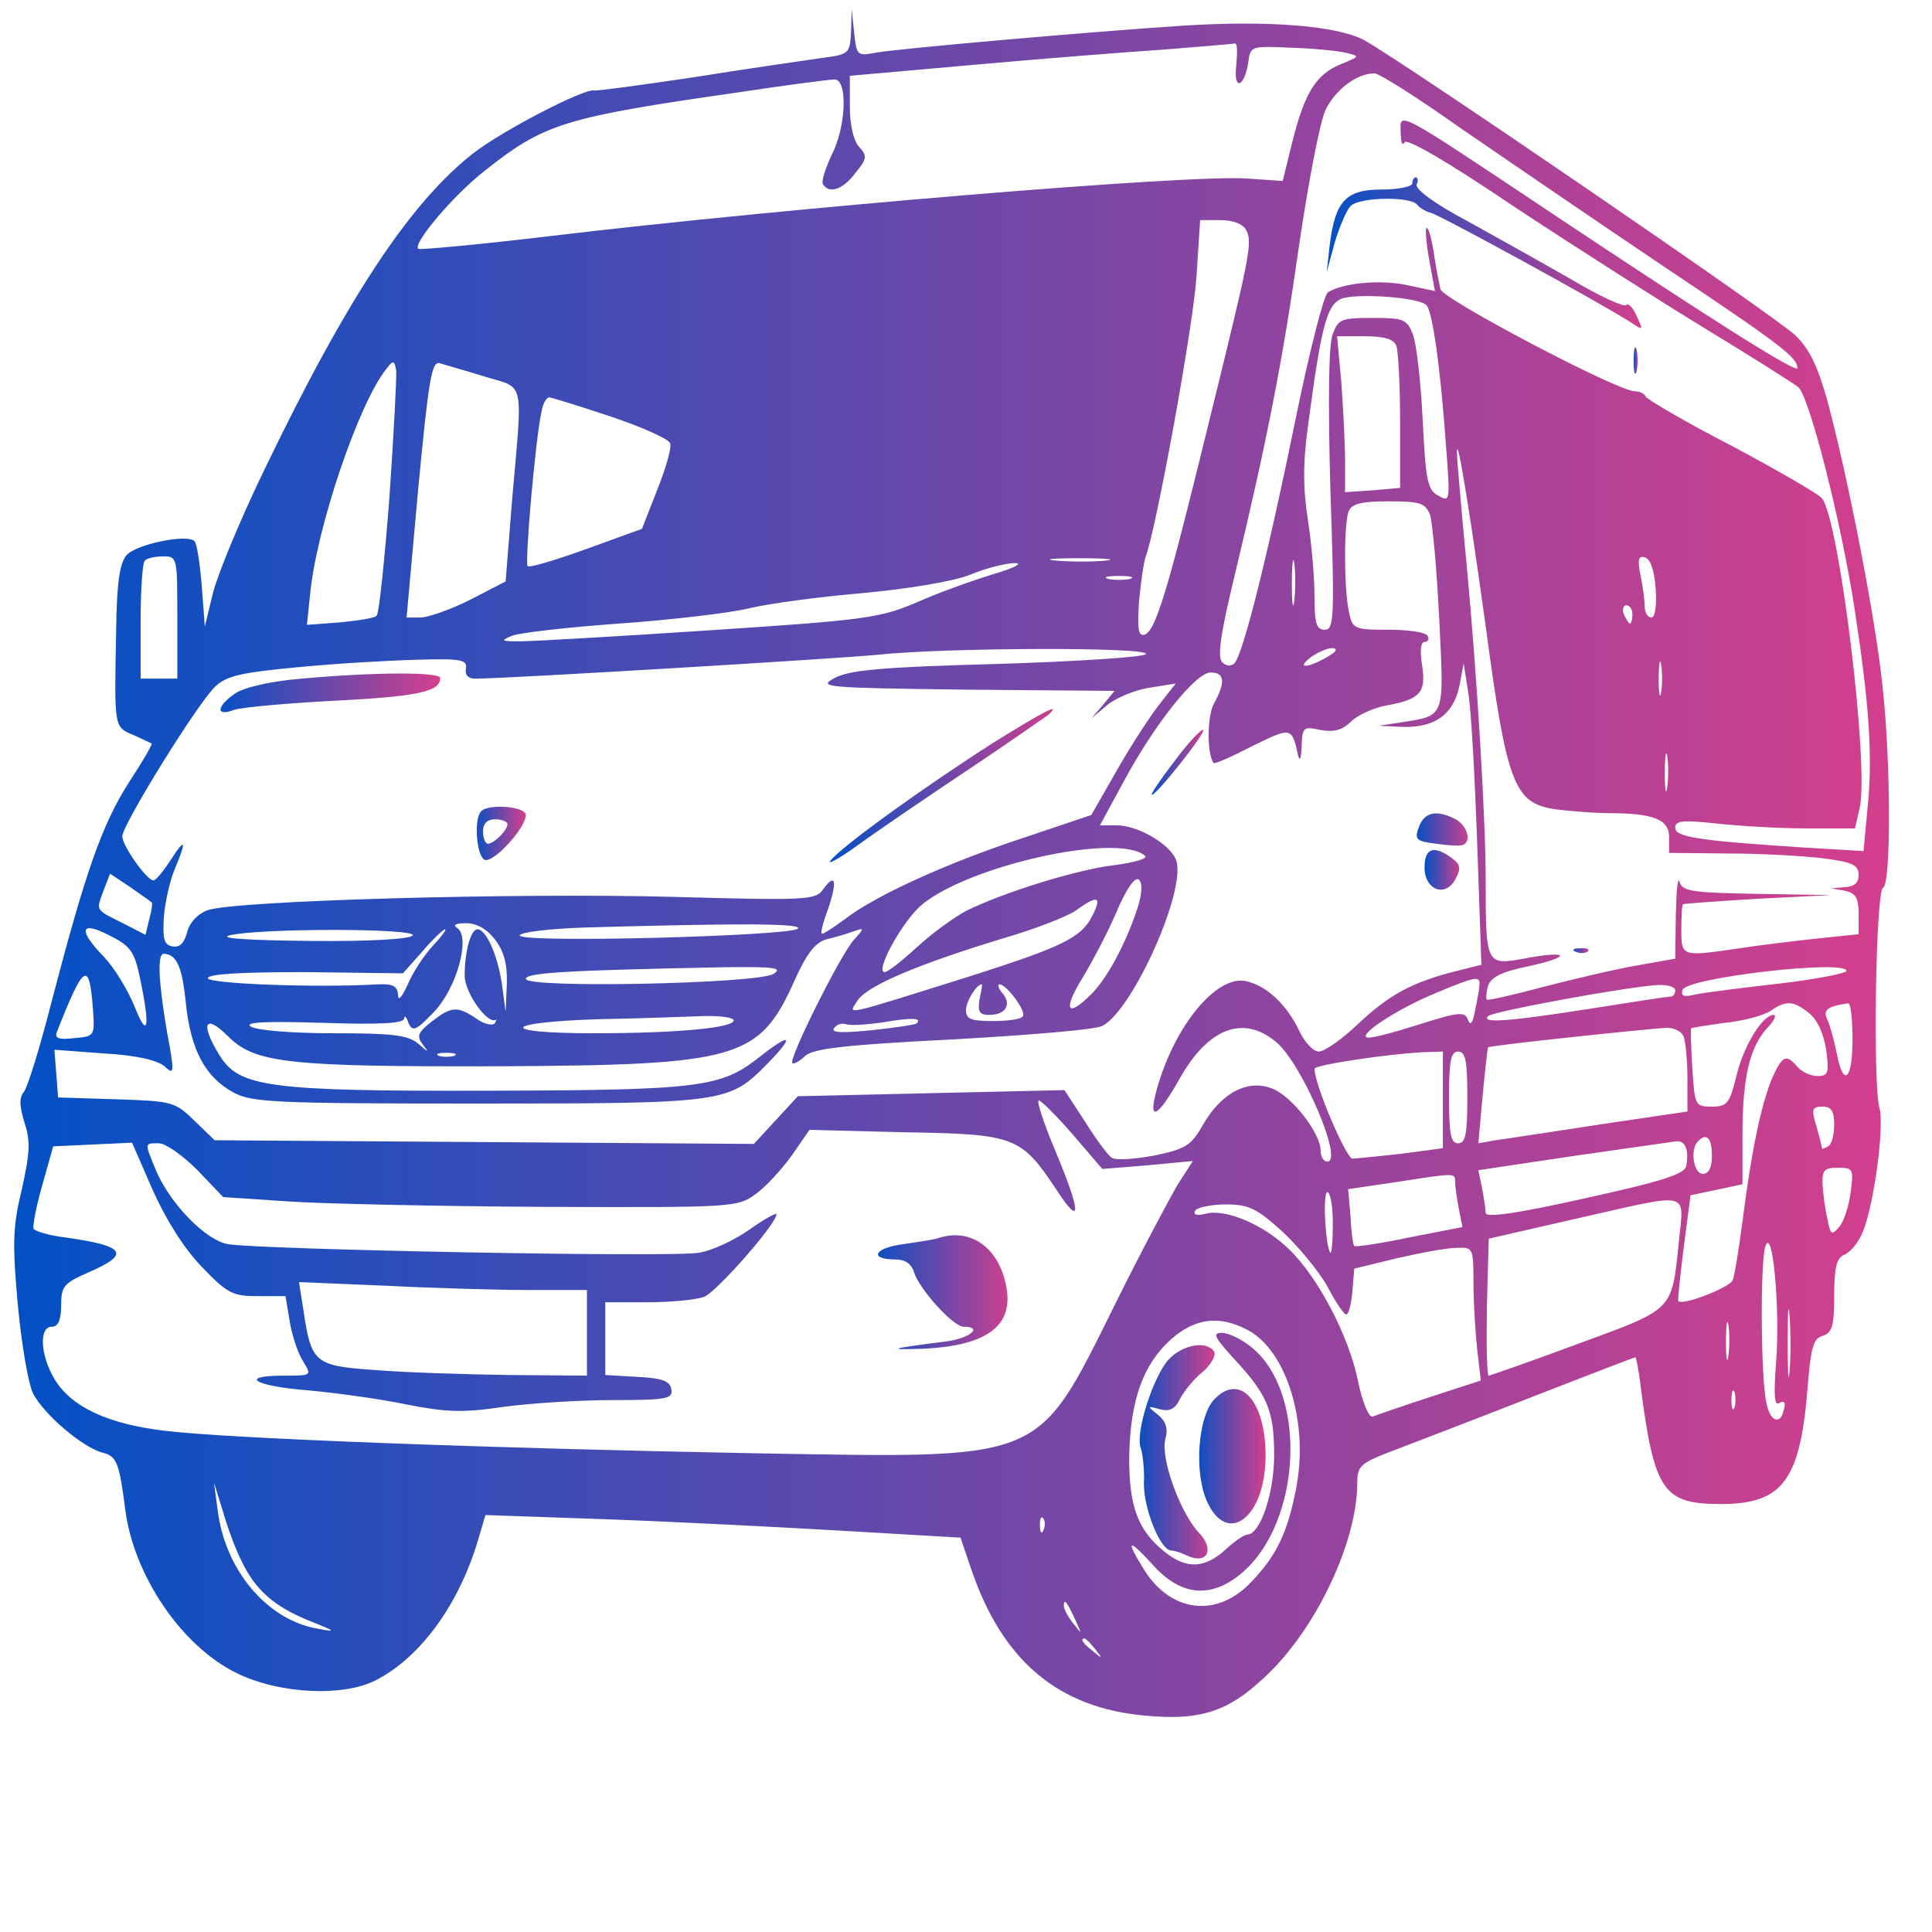 <svg viewBox="0 0 316 316" xmlns="http://www.w3.org/2000/svg" style="background-color:#FFFFFF">
<defs>
  <linearGradient id="bgGradient">
    <stop class="stop1" offset="0%" stop-color="#0250c5"/>
    <stop class="stop2" offset="100%" stop-color="#d43f8d" />
  </linearGradient>
</defs>
<style>
  #gradient {
    fill: url(#bgGradient);
  }
</style>
<g id="gradient" transform="translate(-115,400) scale(0.1,-0.1)" stroke="none" fill="#000000">
<path d="M2542 3948 c-2 -36 -3 -37 -49 -43 -27 -4 -119 -17 -206 -31 -87 -13
-161 -23 -165 -22 -16 4 -149 -65 -197 -102 -103 -80 -206 -235 -341 -515 -41
-84 -79 -177 -86 -206 l-13 -54 -5 67 c-3 36 -8 70 -12 73 -12 12 -95 -5 -111
-23 -11 -13 -16 -44 -17 -122 -3 -160 -4 -159 28 -172 15 -7 28 -13 30 -14 2
-1 -15 -30 -38 -65 -44 -70 -70 -145 -125 -355 -19 -75 -40 -143 -46 -150 -8
-10 -7 -23 1 -50 10 -30 9 -49 -4 -108 -15 -61 -16 -89 -7 -188 6 -66 17 -130
25 -147 18 -35 82 -89 114 -97 23 -6 27 -16 37 -94 14 -107 92 -223 183 -267
70 -34 176 -39 229 -10 72 38 133 123 164 225 l13 44 200 -7 c111 -4 286 -13
389 -19 l188 -11 17 -50 c51 -151 142 -228 284 -241 95 -9 141 7 208 74 78 79
140 214 140 307 0 28 5 32 63 54 34 13 136 52 225 87 90 35 165 64 167 64 1 0
6 -24 9 -52 22 -167 37 -188 130 -188 103 0 131 39 143 196 5 60 9 75 24 79
16 5 19 17 19 66 0 44 4 61 15 66 9 3 22 17 29 32 19 36 39 177 30 209 -11 40
-6 356 6 360 13 5 13 206 -1 330 -11 110 -58 348 -90 466 -16 58 -30 86 -53
108 -34 32 -654 456 -706 483 -45 23 -155 32 -296 23 -152 -10 -459 -37 -501
-44 -31 -6 -32 -5 -36 33 l-4 38 -1 -37z m630 -55 c-5 -43 14 -36 20 7 3 24 5
25 68 22 36 -1 76 -5 90 -8 25 -6 25 -6 -7 -19 -41 -17 -59 -47 -79 -126 l-16
-65 -58 4 c-93 7 -754 -48 -1139 -94 -117 -14 -215 -23 -217 -21 -9 9 58 88
108 127 98 78 130 88 416 129 79 12 149 21 157 21 22 0 19 -78 -5 -124 -10
-22 -17 -43 -14 -47 10 -17 33 -9 53 18 19 23 20 28 6 43 -9 10 -15 36 -15 66
l0 50 203 18 c111 10 252 21 312 25 61 5 112 9 115 10 4 0 4 -16 2 -36z m366
-102 c70 -48 219 -150 332 -226 193 -129 219 -149 220 -167 0 -10 -145 82
-400 252 -261 174 -250 168 -249 133 0 -15 3 -23 6 -16 3 8 70 -31 181 -106
97 -64 238 -154 312 -199 74 -45 142 -88 151 -95 18 -14 71 -221 93 -367 23
-150 29 -236 21 -317 l-7 -75 -101 6 c-169 11 -207 17 -207 32 0 12 12 13 68
7 37 -4 103 -8 147 -8 l79 0 8 35 c15 72 -34 471 -62 505 -7 8 -73 46 -148 86
-76 39 -138 76 -140 80 -2 5 -10 9 -18 9 -28 0 -313 150 -318 167 -2 10 -8 37
-11 61 -4 24 -9 41 -12 39 -2 -3 0 -27 5 -54 l9 -49 -47 10 c-45 9 -103 3
-128 -12 -7 -5 -30 -96 -52 -203 -46 -226 -87 -390 -101 -404 -6 -5 -13 -5
-20 2 -8 8 -3 45 20 140 54 225 79 353 106 543 15 102 34 201 43 220 16 33 51
60 80 60 8 0 71 -40 140 -89z m-350 -167 c11 -20 8 -36 -63 -324 -66 -270 -85
-332 -103 -338 -10 -3 -12 9 -9 54 3 33 8 66 11 74 17 44 78 378 83 458 l6 92
33 0 c20 0 37 -6 42 -16z m295 -123 c10 -10 23 -102 32 -229 7 -91 7 -94 -12
-83 -18 9 -21 24 -26 123 -3 62 -10 125 -16 141 -10 25 -15 27 -66 27 -51 0
-56 -2 -65 -26 -7 -17 -8 -110 -4 -255 7 -209 6 -229 -9 -229 -14 0 -17 10
-17 56 0 30 -5 87 -11 125 -8 52 -8 94 1 157 21 158 30 192 53 203 24 10 127
3 140 -10z m-49 -67 c3 -9 6 -64 6 -124 l0 -108 -45 -4 -45 -3 0 51 c0 28 -3
85 -6 127 l-7 77 45 0 c33 0 48 -5 52 -16z m-1647 -247 c-8 -103 -17 -191 -21
-194 -3 -4 -30 -8 -60 -11 l-54 -4 5 48 c10 110 81 318 126 372 10 13 12 13
15 -4 1 -10 -4 -104 -11 -207z m156 197 c66 -20 62 -2 45 -197 l-11 -138 -58
-30 c-32 -16 -69 -29 -81 -29 l-23 0 19 210 c17 179 22 209 35 206 9 -3 42
-12 74 -22z m205 -65 c51 -17 96 -37 98 -44 3 -7 -7 -41 -21 -76 l-25 -64 -91
-33 c-50 -18 -93 -31 -96 -28 -5 4 13 212 23 254 2 12 8 22 12 22 4 0 49 -14
100 -31z m1431 -336 c36 -269 47 -297 117 -307 26 -3 64 -6 84 -6 74 0 100
-10 100 -39 l0 -26 98 -1 c53 0 123 -4 155 -8 47 -6 57 -11 57 -27 0 -13 -7
-19 -22 -20 l-23 -2 23 -4 c17 -4 22 -11 22 -38 l0 -33 -67 -7 c-38 -4 -95
-11 -128 -16 -95 -14 -95 -14 -95 31 0 22 1 41 3 41 1 1 56 5 122 9 l120 6
-122 2 c-106 2 -122 4 -126 20 -3 9 -5 -15 -6 -54 l-1 -72 -62 -11 c-35 -6
-103 -22 -153 -35 -49 -13 -92 -23 -93 -21 -2 2 -1 12 2 23 5 14 23 23 68 32
72 16 63 26 -10 12 -61 -11 -62 -10 -62 128 0 101 -14 333 -31 515 -6 61 -12
130 -14 155 -9 103 14 -30 44 -247z m-90 175 c4 -13 11 -89 15 -170 8 -162 10
-158 -59 -169 l-40 -6 40 -2 c52 -1 82 20 92 67 l7 37 7 -45 c5 -25 11 -136
15 -247 l7 -201 -44 -11 c-70 -18 -107 -38 -158 -86 -26 -25 -55 -45 -64 -45
-9 0 -23 15 -32 34 -20 42 -52 73 -86 81 -48 12 -118 -72 -147 -177 -15 -54 1
-47 37 17 47 84 105 106 159 60 42 -36 110 -195 83 -195 -6 0 -11 8 -11 18 0
28 -46 88 -78 101 -40 17 -84 -6 -114 -58 -20 -35 -28 -40 -80 -51 -32 -6 -63
-8 -69 -4 -6 3 -26 30 -44 59 l-34 52 -218 -5 -218 -5 -36 -39 -36 -39 -441 3
-441 3 -33 32 c-32 31 -36 32 -128 35 l-95 3 -3 39 -3 39 81 -6 c53 -3 87 -11
99 -21 16 -15 17 -12 4 57 -14 83 -16 127 -5 127 21 -1 30 -21 36 -81 8 -77
32 -121 78 -146 30 -16 66 -18 398 -18 407 0 412 1 475 65 46 47 39 52 -13 11
-63 -50 -98 -54 -442 -55 -362 -1 -409 6 -441 58 -32 52 -24 69 14 31 44 -44
98 -50 447 -49 387 2 422 12 479 139 21 47 35 64 54 69 14 3 33 9 44 13 17 6
17 5 -1 -15 -22 -25 -107 -195 -100 -201 2 -2 12 3 21 12 14 12 64 18 243 27
124 7 233 16 243 22 50 26 137 221 121 270 -8 26 -62 58 -97 58 l-28 0 38 70
c52 97 119 180 143 180 23 0 25 -15 6 -50 -12 -20 -12 -84 -1 -98 2 -2 31 11
64 28 63 31 64 31 74 -15 3 -12 5 -6 6 14 1 32 3 33 31 27 22 -4 36 0 50 14
10 10 36 22 57 26 56 10 66 21 59 66 -4 24 -2 38 4 38 6 0 8 5 5 10 -3 6 -32
10 -64 10 -57 0 -59 1 -65 31 -8 40 -8 143 0 163 5 12 21 16 65 16 53 0 60 -3
68 -22z m-222 -140 c-2 -18 -4 -6 -4 27 0 33 2 48 4 33 2 -15 2 -42 0 -60z
m-1827 -28 l0 -100 -30 0 -30 0 0 93 c0 52 3 97 7 100 3 4 17 7 30 7 23 0 23
-2 23 -100z m1518 93 c-21 -2 -57 -2 -80 0 -24 2 -7 4 37 4 44 0 63 -2 43 -4z
m900 -46 c2 -28 -1 -47 -7 -47 -6 0 -11 8 -11 19 0 10 -3 33 -7 51 -5 25 -3
32 8 28 9 -3 15 -22 17 -51z m-1083 24 c-33 -10 -89 -30 -125 -46 -61 -26 -83
-29 -340 -46 -151 -10 -291 -18 -310 -18 -30 0 -32 1 -13 9 12 5 91 14 175 20
84 6 180 17 213 25 33 8 117 19 187 25 75 7 147 19 175 30 26 11 59 19 73 19
14 0 -1 -8 -35 -18z m223 -8 c-10 -2 -26 -2 -35 0 -10 3 -2 5 17 5 19 0 27 -2
18 -5z m822 -58 c0 -8 -2 -15 -4 -15 -2 0 -6 7 -10 15 -3 8 -1 15 4 15 6 0 10
-7 10 -15z m-796 -65 c-5 -5 -115 -12 -244 -16 -188 -5 -241 -10 -265 -23 -28
-15 -17 -16 214 -19 l244 -2 -19 -23 -19 -22 25 21 c14 12 45 25 69 29 l44 7
-29 -37 c-16 -21 -47 -69 -69 -108 l-40 -70 -110 -37 c-125 -41 -244 -95 -294
-134 -19 -14 -36 -25 -37 -23 -2 2 3 21 11 42 15 45 11 58 -9 30 -12 -17 -27
-18 -242 -12 -256 7 -725 -6 -765 -22 -16 -6 -29 -20 -33 -36 -5 -18 -12 -25
-24 -23 -14 3 -16 12 -14 48 2 25 10 60 18 79 20 47 17 52 -7 14 -12 -18 -24
-33 -28 -33 -11 0 -51 57 -51 72 0 19 124 219 152 245 19 18 43 23 138 32 63
6 151 11 195 12 69 2 80 0 77 -15 -2 -10 4 -16 15 -16 52 0 598 33 658 39 109
12 451 13 439 1z m296 -5 c-33 -19 -50 -18 -26 0 11 8 27 15 35 15 10 -1 7 -6
-9 -15z m547 -57 c-2 -13 -4 -3 -4 22 0 25 2 35 4 23 2 -13 2 -33 0 -45z m10
-155 c-2 -16 -4 -5 -4 22 0 28 2 40 4 28 2 -13 2 -35 0 -50z m-854 -113 c5 -4
-18 -11 -50 -15 -61 -7 -183 -45 -243 -75 -19 -10 -55 -36 -80 -59 -25 -23
-48 -41 -53 -41 -16 0 25 76 56 106 71 66 326 124 370 84z m-1625 -76 c2 -1 0
-13 -4 -28 l-6 -25 -39 20 c-44 22 -42 19 -29 54 l10 26 33 -22 c17 -12 33
-23 35 -25z m1612 -11 c-19 -57 -49 -113 -75 -139 -39 -39 -47 -27 -16 24 16
26 42 75 57 110 17 40 31 59 37 53 6 -6 5 -23 -3 -48z m-74 -12 c-18 -35 -50
-50 -197 -97 -217 -68 -202 -65 -186 -40 16 24 99 59 237 101 52 15 106 36
120 46 36 26 43 23 26 -10z m-1557 -101 c17 -80 13 -102 -9 -46 -11 27 -33 63
-50 81 -43 44 -39 60 9 35 34 -17 41 -26 50 -70z m580 64 c15 -19 21 -40 20
-73 l-2 -46 -6 45 c-7 48 -26 90 -40 90 -11 0 -21 -36 -21 -76 0 -27 37 -80
51 -72 2 2 1 -1 -2 -6 -4 -4 -18 -1 -30 8 -31 21 -41 20 -73 -5 -23 -18 -25
-24 -14 -38 10 -13 9 -13 -8 2 -17 14 -41 17 -140 17 -67 0 -126 5 -134 11
-11 7 23 9 118 6 94 -3 132 -1 133 7 0 6 4 3 7 -7 7 -15 12 -13 41 17 38 39
61 123 39 138 -8 5 -3 8 14 8 17 0 34 -9 47 -26z m496 17 c-14 -12 -455 -24
-455 -11 0 5 47 11 108 13 248 7 356 7 347 -2z m-630 -11 c-4 -6 -70 -10 -168
-9 -97 1 -150 4 -132 9 47 12 307 12 300 0z m33 -17 c-15 -16 -33 -44 -41 -63
-10 -22 -16 -28 -16 -17 -1 14 -8 18 -33 17 -101 -6 -278 1 -278 10 0 7 55 10
159 10 l160 -2 32 36 c17 20 34 36 37 36 3 0 -6 -12 -20 -27z m557 -46 c-26
-16 -405 -24 -405 -8 0 10 69 14 325 19 82 1 96 -1 80 -11z m1755 5 c0 -4 -51
-14 -112 -21 -62 -7 -124 -15 -137 -18 -17 -4 -22 -2 -19 8 7 20 268 50 268
31z m-2868 -62 c3 -45 3 -45 -31 -48 -25 -3 -32 0 -28 10 44 112 53 118 59 38z
m2268 41 c0 -5 -3 -23 -7 -42 -4 -22 -8 -28 -12 -17 -5 14 -15 13 -81 -8 -41
-13 -79 -23 -84 -21 -15 5 52 48 113 73 62 26 71 28 71 15z m-818 -26 c-3 -20
0 -25 16 -25 27 0 37 17 22 35 -7 8 -9 15 -5 15 11 0 44 -44 38 -52 -2 -5 -24
-8 -49 -8 -36 0 -44 3 -44 18 0 14 17 42 26 42 1 0 -1 -11 -4 -25z m1138 15
c0 -5 -3 -10 -7 -10 -5 0 -64 -9 -133 -20 -134 -21 -178 -24 -166 -12 8 8 233
49 279 51 15 0 27 -3 27 -9z m220 -38 c13 -11 23 -33 27 -60 5 -37 3 -42 -14
-42 -12 0 -26 7 -33 15 -19 22 -25 19 -43 -22 -17 -44 -32 -113 -47 -231 -6
-46 -13 -89 -16 -96 -5 -12 -82 -42 -89 -34 -1 2 3 41 9 88 l11 85 43 9 42 9
0 81 c0 94 12 143 40 174 12 12 16 22 11 22 -18 0 -49 -50 -61 -100 -11 -45
-15 -50 -40 -50 -28 0 -28 2 -32 63 -2 34 -3 63 -2 65 1 1 26 5 55 9 30 3 63
12 74 19 26 18 38 18 65 -4z m70 -42 c0 -67 -15 -80 -26 -22 -4 20 -11 45 -15
54 -8 16 -1 22 34 27 4 0 7 -26 7 -59z m-1830 31 c0 -12 -90 -21 -229 -21
-159 0 -151 18 9 23 63 1 139 4 168 5 28 1 52 -2 52 -7z m299 -5 c-2 -2 -35
-7 -73 -11 -49 -5 -67 -4 -62 3 4 6 12 9 19 7 7 -3 35 -1 62 3 47 8 64 7 54
-2z m1255 -22 c3 -9 6 -39 6 -69 l0 -53 -142 -21 c-79 -12 -156 -24 -172 -26
l-28 -5 7 78 c4 42 8 78 9 79 2 3 249 29 292 32 12 0 25 -6 28 -15z m-2011
-31 c-7 -2 -19 -2 -25 0 -7 3 -2 5 12 5 14 0 19 -2 13 -5z m1617 -72 l0 -79
-67 -9 c-38 -4 -74 -8 -81 -8 -10 0 -62 121 -62 147 0 6 118 24 178 27 l32 1
0 -79z m40 4 c0 -60 -3 -75 -15 -75 -12 0 -15 15 -15 75 0 60 3 75 15 75 12 0
15 -15 15 -75z m-645 -61 l48 -56 74 6 74 7 -25 -39 c-13 -22 -59 -108 -101
-193 -131 -263 -111 -254 -590 -246 -428 8 -863 24 -967 37 -92 11 -151 39
-178 83 -24 39 -27 87 -5 87 10 0 15 11 15 35 0 31 4 36 45 54 69 30 61 43
-38 57 -26 3 -49 10 -52 14 -2 4 4 36 14 71 l18 64 64 3 65 3 34 -78 c22 -49
51 -95 80 -125 42 -44 51 -48 92 -48 l45 0 7 -42 c4 -24 14 -53 22 -65 14 -23
14 -23 -31 -23 -76 0 -50 -17 38 -24 45 -4 118 -14 161 -23 66 -13 93 -14 160
-4 45 6 125 11 179 11 88 0 98 2 95 18 -2 13 -15 18 -56 20 l-52 3 0 60 0 59
69 0 c38 0 80 4 93 9 20 8 118 119 118 135 0 3 -20 -8 -44 -25 -24 -17 -62
-35 -83 -38 -41 -8 -714 5 -770 14 -36 6 -95 66 -118 121 -19 46 -19 44 5 44
11 0 39 -20 63 -44 l42 -44 105 -7 c58 -4 247 -8 420 -9 309 -1 316 -1 346 21
17 12 43 41 59 63 l29 42 157 -4 c180 -3 189 -7 247 -94 41 -63 41 -39 -2 64
-19 45 -31 82 -27 82 4 0 29 -25 56 -56z m1245 17 c0 -17 -4 -33 -10 -36 -5
-3 -10 -5 -10 -3 0 2 -4 18 -9 36 -9 28 -7 32 10 32 14 0 19 -7 19 -29z m-242
-68 c-2 -13 -38 -25 -166 -53 -111 -25 -162 -32 -162 -24 0 6 -3 25 -6 41 l-6
29 154 23 c84 12 160 23 168 24 16 3 23 -13 18 -40z m42 17 c0 -20 -5 -30 -15
-30 -15 0 -21 40 -8 53 14 15 23 6 23 -23z m227 -60 c-3 -23 -11 -48 -19 -57
-12 -14 -14 -13 -19 13 -4 16 -7 41 -8 57 -1 23 3 27 25 27 25 0 26 -2 21 -40z
m-647 16 c0 -7 3 -27 6 -43 l6 -30 -87 -17 c-48 -10 -88 -16 -90 -14 -2 2 -5
23 -6 48 l-4 45 75 11 c103 16 100 16 100 0z m-200 -68 c0 -28 -2 -49 -4 -47
-8 9 -13 99 -5 99 5 0 9 -23 9 -52z m566 -29 c-12 -114 -7 -109 -165 -167 -78
-29 -144 -52 -146 -52 -3 0 -4 50 -3 112 l3 112 140 32 c195 44 179 48 171
-37z m-649 17 c27 -25 60 -65 74 -90 13 -25 27 -46 31 -46 4 0 8 17 10 37 l3
38 70 17 c39 9 82 17 98 17 26 1 27 0 27 -56 0 -32 3 -81 6 -109 l6 -52 -83
-27 c-46 -15 -89 -30 -94 -32 -6 -2 -17 24 -24 59 -15 73 -65 169 -113 215
-41 40 -103 66 -135 58 -16 -4 -22 -2 -18 5 3 5 26 10 50 10 37 0 50 -6 92
-44z m808 -214 c-4 -54 -3 -72 5 -67 8 5 11 1 8 -9 -5 -28 -23 -22 -29 10 -9
41 -10 224 -2 254 12 40 25 -101 18 -188z m-2037 118 l92 0 0 -70 0 -70 -127
1 c-71 1 -168 4 -218 8 -101 7 -106 11 -119 100 l-7 44 143 -6 c79 -4 185 -7
236 -7z m2059 -133 c-2 -23 -3 -1 -3 48 0 50 1 68 3 42 2 -26 2 -67 0 -90z
m-100 26 c-2 -16 -4 -5 -4 22 0 28 2 40 4 28 2 -13 2 -35 0 -50z m-787 42 c64
-33 101 -152 80 -259 -14 -73 -32 -110 -73 -153 -56 -60 -132 -51 -176 20 -31
50 -26 52 15 7 46 -51 95 -55 145 -13 99 84 108 298 14 371 -15 12 -36 22 -47
22 -15 0 -12 -7 19 -41 56 -60 67 -86 67 -159 0 -63 -23 -130 -44 -130 -5 0
-21 -11 -36 -25 -33 -30 -63 -32 -98 -4 -45 35 -60 76 -59 159 2 91 23 149 69
190 39 34 78 39 124 15z m797 -127 c-3 -7 -5 -2 -5 12 0 14 2 19 5 13 2 -7 2
-19 0 -25z m-2443 -249 c23 -49 53 -76 112 -100 43 -17 45 -19 14 -13 -83 14
-152 96 -164 194 l-6 45 14 -45 c7 -25 20 -61 30 -81z m1313 49 c-3 -8 -6 -5
-6 6 -1 11 2 17 5 13 3 -3 4 -12 1 -19z m52 -148 c11 -24 11 -24 -3 -6 -9 11
-16 24 -16 30 0 12 5 7 19 -24z m32 -47 c13 -16 12 -17 -3 -4 -17 13 -22 21
-14 21 2 0 10 -8 17 -17z"/>
<path d="M3460 3700 c0 -5 -22 -10 -50 -10 -58 0 -76 -18 -85 -90 l-5 -45 13
48 c8 27 20 54 26 60 15 15 99 16 109 2 4 -5 14 -11 22 -13 14 -3 277 -147
327 -179 21 -14 21 -14 10 10 -6 14 -14 22 -17 18 -3 -4 -43 14 -90 42 -47 27
-124 70 -171 96 -51 27 -84 51 -82 59 3 6 2 12 -1 12 -3 0 -6 -4 -6 -10z"/>
<path d="M3822 3410 c0 -19 2 -27 5 -17 2 9 2 25 0 35 -3 9 -5 1 -5 -18z"/>
<path d="M3728 2443 c7 -3 16 -2 19 1 4 3 -2 6 -13 5 -11 0 -14 -3 -6 -6z"/>
<path d="M3071 2755 c-23 -30 -40 -55 -37 -55 8 0 88 101 84 106 -3 2 -24 -20
-47 -51z"/>
<path d="M3471 2648 c-8 -21 -5 -24 28 -28 20 -3 39 -4 44 -2 14 6 7 31 -12
42 -31 16 -51 12 -60 -12z"/>
<path d="M3480 2581 c0 -37 35 -50 51 -18 9 17 8 23 -7 34 -29 21 -44 16 -44
-16z"/>
<path d="M1643 2890 c-49 -4 -93 -14 -108 -24 -31 -21 -33 -39 -2 -27 12 4 87
11 167 15 135 7 170 15 170 37 0 10 -105 10 -227 -1z"/>
<path d="M2776 2786 c-107 -68 -248 -169 -267 -193 -8 -9 13 2 46 26 33 24
114 79 180 123 66 44 124 85 130 89 22 21 -7 6 -89 -45z"/>
<path d="M1937 2673 c-12 -11 -8 -71 5 -79 13 -8 68 51 68 73 0 14 -61 19 -73
6z m43 -21 c0 -10 -22 -32 -32 -32 -4 0 -8 9 -8 20 0 13 7 20 20 20 11 0 20
-4 20 -8z"/>
<path d="M2685 1975 c-5 -2 -31 -6 -58 -10 -47 -6 -57 -25 -12 -25 15 0 26 -7
30 -21 9 -28 64 -89 81 -89 33 0 10 -19 -28 -24 -94 -12 -100 -14 -38 -12 107
5 150 39 135 106 -13 61 -59 92 -110 75z"/>
<path d="M3062 1777 c-26 -28 -56 -122 -46 -146 3 -9 6 -34 5 -56 -1 -41 26
-109 44 -111 6 0 18 -4 28 -9 32 -14 44 11 18 38 -31 33 -63 122 -55 153 5 18
1 29 -12 40 -18 14 -18 15 3 9 16 -4 25 0 33 17 7 13 23 33 37 44 14 12 22 27
19 33 -12 19 -51 12 -74 -12z"/>
<path d="M3135 1710 c-25 -28 -32 -115 -12 -163 33 -78 97 -30 97 72 0 91 -43
137 -85 91z"/>
</g></svg>
